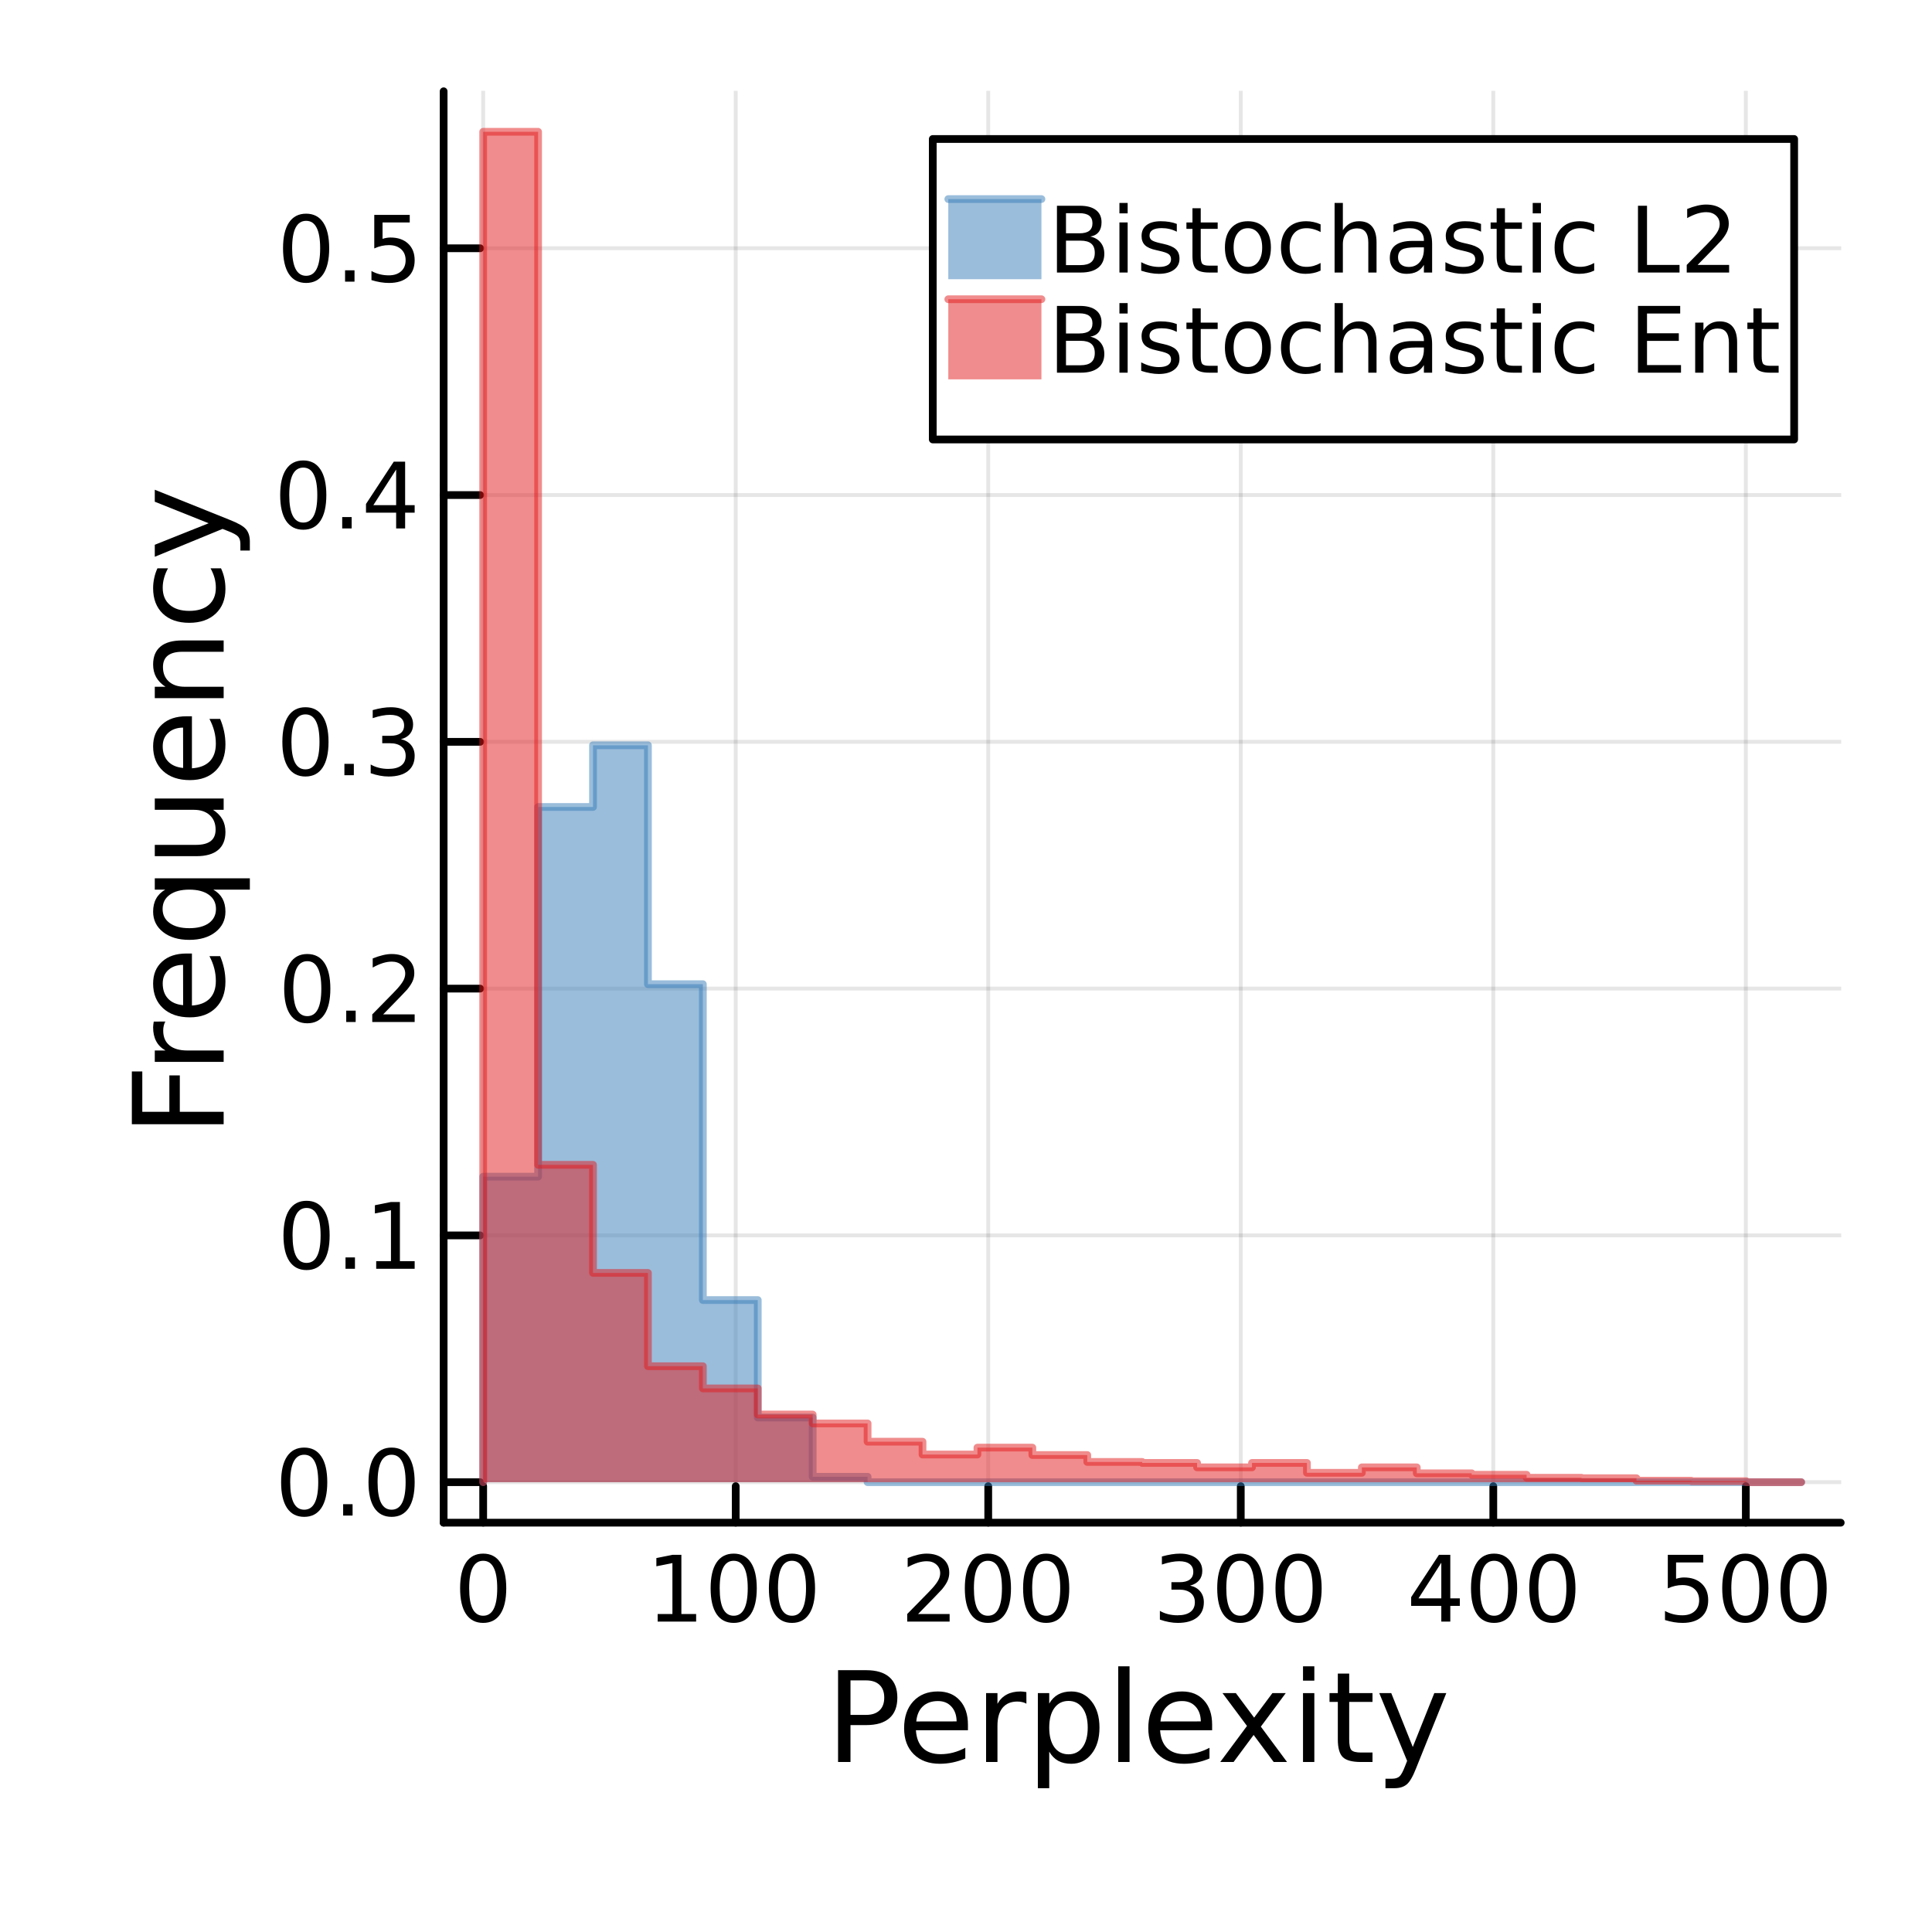 <?xml version="1.0" encoding="utf-8"?>
<svg xmlns="http://www.w3.org/2000/svg" xmlns:xlink="http://www.w3.org/1999/xlink" width="250" height="250" viewBox="0 0 1000 1000">
<rect x="0" y="0" width="1000" height="1000" fill="#333333" stroke="none"/>
<defs>
  <clipPath id="clip490">
    <rect x="0" y="0" width="1000" height="1000"/>
  </clipPath>
</defs>
<path clip-path="url(#clip490)" d="M0 1000 L1000 1000 L1000 0 L0 0  Z" fill="#ffffff" fill-rule="evenodd" fill-opacity="1"/>
<defs>
  <clipPath id="clip491">
    <rect x="200" y="100" width="701" height="701"/>
  </clipPath>
</defs>
<path clip-path="url(#clip490)" d="M229.626 788.14 L952.756 788.14 L952.756 47.244 L229.626 47.244  Z" fill="#ffffff" fill-rule="evenodd" fill-opacity="1"/>
<defs>
  <clipPath id="clip492">
    <rect x="229" y="47" width="724" height="742"/>
  </clipPath>
</defs>
<polyline clip-path="url(#clip492)" style="stroke:#000000; stroke-linecap:round; stroke-linejoin:round; stroke-width:2; stroke-opacity:0.1; fill:none" points="250.092,788.14 250.092,47.244 "/>
<polyline clip-path="url(#clip492)" style="stroke:#000000; stroke-linecap:round; stroke-linejoin:round; stroke-width:2; stroke-opacity:0.1; fill:none" points="380.801,788.14 380.801,47.244 "/>
<polyline clip-path="url(#clip492)" style="stroke:#000000; stroke-linecap:round; stroke-linejoin:round; stroke-width:2; stroke-opacity:0.1; fill:none" points="511.51,788.14 511.51,47.244 "/>
<polyline clip-path="url(#clip492)" style="stroke:#000000; stroke-linecap:round; stroke-linejoin:round; stroke-width:2; stroke-opacity:0.1; fill:none" points="642.218,788.14 642.218,47.244 "/>
<polyline clip-path="url(#clip492)" style="stroke:#000000; stroke-linecap:round; stroke-linejoin:round; stroke-width:2; stroke-opacity:0.1; fill:none" points="772.927,788.14 772.927,47.244 "/>
<polyline clip-path="url(#clip492)" style="stroke:#000000; stroke-linecap:round; stroke-linejoin:round; stroke-width:2; stroke-opacity:0.1; fill:none" points="903.636,788.14 903.636,47.244 "/>
<polyline clip-path="url(#clip490)" style="stroke:#000000; stroke-linecap:round; stroke-linejoin:round; stroke-width:4; stroke-opacity:1; fill:none" points="229.626,788.14 952.756,788.14 "/>
<polyline clip-path="url(#clip490)" style="stroke:#000000; stroke-linecap:round; stroke-linejoin:round; stroke-width:4; stroke-opacity:1; fill:none" points="250.092,788.14 250.092,769.242 "/>
<polyline clip-path="url(#clip490)" style="stroke:#000000; stroke-linecap:round; stroke-linejoin:round; stroke-width:4; stroke-opacity:1; fill:none" points="380.801,788.14 380.801,769.242 "/>
<polyline clip-path="url(#clip490)" style="stroke:#000000; stroke-linecap:round; stroke-linejoin:round; stroke-width:4; stroke-opacity:1; fill:none" points="511.51,788.14 511.51,769.242 "/>
<polyline clip-path="url(#clip490)" style="stroke:#000000; stroke-linecap:round; stroke-linejoin:round; stroke-width:4; stroke-opacity:1; fill:none" points="642.218,788.14 642.218,769.242 "/>
<polyline clip-path="url(#clip490)" style="stroke:#000000; stroke-linecap:round; stroke-linejoin:round; stroke-width:4; stroke-opacity:1; fill:none" points="772.927,788.14 772.927,769.242 "/>
<polyline clip-path="url(#clip490)" style="stroke:#000000; stroke-linecap:round; stroke-linejoin:round; stroke-width:4; stroke-opacity:1; fill:none" points="903.636,788.14 903.636,769.242 "/>
<path clip-path="url(#clip490)" d="M250.092 807.859 Q246.481 807.859 244.652 811.423 Q242.847 814.965 242.847 822.095 Q242.847 829.201 244.652 832.766 Q246.481 836.307 250.092 836.307 Q253.726 836.307 255.532 832.766 Q257.361 829.201 257.361 822.095 Q257.361 814.965 255.532 811.423 Q253.726 807.859 250.092 807.859 M250.092 804.155 Q255.902 804.155 258.958 808.761 Q262.037 813.345 262.037 822.095 Q262.037 830.821 258.958 835.428 Q255.902 840.011 250.092 840.011 Q244.282 840.011 241.203 835.428 Q238.148 830.821 238.148 822.095 Q238.148 813.345 241.203 808.761 Q244.282 804.155 250.092 804.155 Z" fill="#000000" fill-rule="nonzero" fill-opacity="1" /><path clip-path="url(#clip490)" d="M340.408 835.405 L348.047 835.405 L348.047 809.039 L339.736 810.706 L339.736 806.447 L348 804.78 L352.676 804.78 L352.676 835.405 L360.315 835.405 L360.315 839.34 L340.408 839.34 L340.408 835.405 Z" fill="#000000" fill-rule="nonzero" fill-opacity="1" /><path clip-path="url(#clip490)" d="M379.759 807.859 Q376.148 807.859 374.32 811.423 Q372.514 814.965 372.514 822.095 Q372.514 829.201 374.32 832.766 Q376.148 836.307 379.759 836.307 Q383.394 836.307 385.199 832.766 Q387.028 829.201 387.028 822.095 Q387.028 814.965 385.199 811.423 Q383.394 807.859 379.759 807.859 M379.759 804.155 Q385.569 804.155 388.625 808.761 Q391.704 813.345 391.704 822.095 Q391.704 830.821 388.625 835.428 Q385.569 840.011 379.759 840.011 Q373.949 840.011 370.87 835.428 Q367.815 830.821 367.815 822.095 Q367.815 813.345 370.87 808.761 Q373.949 804.155 379.759 804.155 Z" fill="#000000" fill-rule="nonzero" fill-opacity="1" /><path clip-path="url(#clip490)" d="M409.921 807.859 Q406.31 807.859 404.481 811.423 Q402.676 814.965 402.676 822.095 Q402.676 829.201 404.481 832.766 Q406.31 836.307 409.921 836.307 Q413.555 836.307 415.361 832.766 Q417.19 829.201 417.19 822.095 Q417.19 814.965 415.361 811.423 Q413.555 807.859 409.921 807.859 M409.921 804.155 Q415.731 804.155 418.787 808.761 Q421.866 813.345 421.866 822.095 Q421.866 830.821 418.787 835.428 Q415.731 840.011 409.921 840.011 Q404.111 840.011 401.032 835.428 Q397.977 830.821 397.977 822.095 Q397.977 813.345 401.032 808.761 Q404.111 804.155 409.921 804.155 Z" fill="#000000" fill-rule="nonzero" fill-opacity="1" /><path clip-path="url(#clip490)" d="M475.202 835.405 L491.521 835.405 L491.521 839.34 L469.577 839.34 L469.577 835.405 Q472.239 832.65 476.822 828.02 Q481.429 823.368 482.609 822.025 Q484.855 819.502 485.734 817.766 Q486.637 816.007 486.637 814.317 Q486.637 811.562 484.693 809.826 Q482.771 808.09 479.67 808.09 Q477.471 808.09 475.017 808.854 Q472.586 809.618 469.809 811.169 L469.809 806.447 Q472.633 805.312 475.086 804.734 Q477.54 804.155 479.577 804.155 Q484.947 804.155 488.142 806.84 Q491.336 809.525 491.336 814.016 Q491.336 816.146 490.526 818.067 Q489.739 819.965 487.633 822.558 Q487.054 823.229 483.952 826.446 Q480.85 829.641 475.202 835.405 Z" fill="#000000" fill-rule="nonzero" fill-opacity="1" /><path clip-path="url(#clip490)" d="M511.336 807.859 Q507.725 807.859 505.896 811.423 Q504.091 814.965 504.091 822.095 Q504.091 829.201 505.896 832.766 Q507.725 836.307 511.336 836.307 Q514.97 836.307 516.776 832.766 Q518.605 829.201 518.605 822.095 Q518.605 814.965 516.776 811.423 Q514.97 807.859 511.336 807.859 M511.336 804.155 Q517.146 804.155 520.202 808.761 Q523.28 813.345 523.28 822.095 Q523.28 830.821 520.202 835.428 Q517.146 840.011 511.336 840.011 Q505.526 840.011 502.447 835.428 Q499.392 830.821 499.392 822.095 Q499.392 813.345 502.447 808.761 Q505.526 804.155 511.336 804.155 Z" fill="#000000" fill-rule="nonzero" fill-opacity="1" /><path clip-path="url(#clip490)" d="M541.498 807.859 Q537.887 807.859 536.058 811.423 Q534.253 814.965 534.253 822.095 Q534.253 829.201 536.058 832.766 Q537.887 836.307 541.498 836.307 Q545.132 836.307 546.938 832.766 Q548.766 829.201 548.766 822.095 Q548.766 814.965 546.938 811.423 Q545.132 807.859 541.498 807.859 M541.498 804.155 Q547.308 804.155 550.364 808.761 Q553.442 813.345 553.442 822.095 Q553.442 830.821 550.364 835.428 Q547.308 840.011 541.498 840.011 Q535.688 840.011 532.609 835.428 Q529.554 830.821 529.554 822.095 Q529.554 813.345 532.609 808.761 Q535.688 804.155 541.498 804.155 Z" fill="#000000" fill-rule="nonzero" fill-opacity="1" /><path clip-path="url(#clip490)" d="M615.98 820.706 Q619.337 821.423 621.212 823.692 Q623.11 825.96 623.11 829.294 Q623.11 834.409 619.591 837.21 Q616.073 840.011 609.591 840.011 Q607.415 840.011 605.101 839.571 Q602.809 839.155 600.355 838.298 L600.355 833.784 Q602.3 834.919 604.615 835.497 Q606.929 836.076 609.452 836.076 Q613.851 836.076 616.142 834.34 Q618.457 832.604 618.457 829.294 Q618.457 826.238 616.304 824.525 Q614.175 822.789 610.355 822.789 L606.327 822.789 L606.327 818.946 L610.54 818.946 Q613.989 818.946 615.818 817.581 Q617.647 816.192 617.647 813.599 Q617.647 810.937 615.749 809.525 Q613.874 808.09 610.355 808.09 Q608.434 808.09 606.235 808.507 Q604.036 808.923 601.397 809.803 L601.397 805.636 Q604.059 804.896 606.374 804.525 Q608.712 804.155 610.772 804.155 Q616.096 804.155 619.198 806.585 Q622.3 808.993 622.3 813.113 Q622.3 815.983 620.656 817.974 Q619.013 819.942 615.98 820.706 Z" fill="#000000" fill-rule="nonzero" fill-opacity="1" /><path clip-path="url(#clip490)" d="M641.975 807.859 Q638.364 807.859 636.536 811.423 Q634.73 814.965 634.73 822.095 Q634.73 829.201 636.536 832.766 Q638.364 836.307 641.975 836.307 Q645.61 836.307 647.415 832.766 Q649.244 829.201 649.244 822.095 Q649.244 814.965 647.415 811.423 Q645.61 807.859 641.975 807.859 M641.975 804.155 Q647.786 804.155 650.841 808.761 Q653.92 813.345 653.92 822.095 Q653.92 830.821 650.841 835.428 Q647.786 840.011 641.975 840.011 Q636.165 840.011 633.087 835.428 Q630.031 830.821 630.031 822.095 Q630.031 813.345 633.087 808.761 Q636.165 804.155 641.975 804.155 Z" fill="#000000" fill-rule="nonzero" fill-opacity="1" /><path clip-path="url(#clip490)" d="M672.137 807.859 Q668.526 807.859 666.698 811.423 Q664.892 814.965 664.892 822.095 Q664.892 829.201 666.698 832.766 Q668.526 836.307 672.137 836.307 Q675.772 836.307 677.577 832.766 Q679.406 829.201 679.406 822.095 Q679.406 814.965 677.577 811.423 Q675.772 807.859 672.137 807.859 M672.137 804.155 Q677.947 804.155 681.003 808.761 Q684.082 813.345 684.082 822.095 Q684.082 830.821 681.003 835.428 Q677.947 840.011 672.137 840.011 Q666.327 840.011 663.248 835.428 Q660.193 830.821 660.193 822.095 Q660.193 813.345 663.248 808.761 Q666.327 804.155 672.137 804.155 Z" fill="#000000" fill-rule="nonzero" fill-opacity="1" /><path clip-path="url(#clip490)" d="M746.018 808.854 L734.212 827.303 L746.018 827.303 L746.018 808.854 M744.791 804.78 L750.67 804.78 L750.67 827.303 L755.601 827.303 L755.601 831.192 L750.67 831.192 L750.67 839.34 L746.018 839.34 L746.018 831.192 L730.416 831.192 L730.416 826.678 L744.791 804.78 Z" fill="#000000" fill-rule="nonzero" fill-opacity="1" /><path clip-path="url(#clip490)" d="M773.332 807.859 Q769.721 807.859 767.893 811.423 Q766.087 814.965 766.087 822.095 Q766.087 829.201 767.893 832.766 Q769.721 836.307 773.332 836.307 Q776.967 836.307 778.772 832.766 Q780.601 829.201 780.601 822.095 Q780.601 814.965 778.772 811.423 Q776.967 807.859 773.332 807.859 M773.332 804.155 Q779.142 804.155 782.198 808.761 Q785.277 813.345 785.277 822.095 Q785.277 830.821 782.198 835.428 Q779.142 840.011 773.332 840.011 Q767.522 840.011 764.443 835.428 Q761.388 830.821 761.388 822.095 Q761.388 813.345 764.443 808.761 Q767.522 804.155 773.332 804.155 Z" fill="#000000" fill-rule="nonzero" fill-opacity="1" /><path clip-path="url(#clip490)" d="M803.494 807.859 Q799.883 807.859 798.054 811.423 Q796.249 814.965 796.249 822.095 Q796.249 829.201 798.054 832.766 Q799.883 836.307 803.494 836.307 Q807.128 836.307 808.934 832.766 Q810.763 829.201 810.763 822.095 Q810.763 814.965 808.934 811.423 Q807.128 807.859 803.494 807.859 M803.494 804.155 Q809.304 804.155 812.36 808.761 Q815.439 813.345 815.439 822.095 Q815.439 830.821 812.36 835.428 Q809.304 840.011 803.494 840.011 Q797.684 840.011 794.605 835.428 Q791.55 830.821 791.55 822.095 Q791.55 813.345 794.605 808.761 Q797.684 804.155 803.494 804.155 Z" fill="#000000" fill-rule="nonzero" fill-opacity="1" /><path clip-path="url(#clip490)" d="M863.254 804.78 L881.611 804.78 L881.611 808.715 L867.537 808.715 L867.537 817.187 Q868.555 816.84 869.574 816.678 Q870.592 816.493 871.611 816.493 Q877.398 816.493 880.777 819.664 Q884.157 822.835 884.157 828.252 Q884.157 833.831 880.685 836.932 Q877.213 840.011 870.893 840.011 Q868.717 840.011 866.449 839.641 Q864.203 839.27 861.796 838.53 L861.796 833.831 Q863.879 834.965 866.101 835.52 Q868.324 836.076 870.801 836.076 Q874.805 836.076 877.143 833.97 Q879.481 831.863 879.481 828.252 Q879.481 824.641 877.143 822.534 Q874.805 820.428 870.801 820.428 Q868.926 820.428 867.051 820.845 Q865.199 821.261 863.254 822.141 L863.254 804.78 Z" fill="#000000" fill-rule="nonzero" fill-opacity="1" /><path clip-path="url(#clip490)" d="M903.37 807.859 Q899.759 807.859 897.93 811.423 Q896.124 814.965 896.124 822.095 Q896.124 829.201 897.93 832.766 Q899.759 836.307 903.37 836.307 Q907.004 836.307 908.81 832.766 Q910.638 829.201 910.638 822.095 Q910.638 814.965 908.81 811.423 Q907.004 807.859 903.37 807.859 M903.37 804.155 Q909.18 804.155 912.235 808.761 Q915.314 813.345 915.314 822.095 Q915.314 830.821 912.235 835.428 Q909.18 840.011 903.37 840.011 Q897.56 840.011 894.481 835.428 Q891.425 830.821 891.425 822.095 Q891.425 813.345 894.481 808.761 Q897.56 804.155 903.37 804.155 Z" fill="#000000" fill-rule="nonzero" fill-opacity="1" /><path clip-path="url(#clip490)" d="M933.532 807.859 Q929.921 807.859 928.092 811.423 Q926.286 814.965 926.286 822.095 Q926.286 829.201 928.092 832.766 Q929.921 836.307 933.532 836.307 Q937.166 836.307 938.971 832.766 Q940.8 829.201 940.8 822.095 Q940.8 814.965 938.971 811.423 Q937.166 807.859 933.532 807.859 M933.532 804.155 Q939.342 804.155 942.397 808.761 Q945.476 813.345 945.476 822.095 Q945.476 830.821 942.397 835.428 Q939.342 840.011 933.532 840.011 Q927.722 840.011 924.643 835.428 Q921.587 830.821 921.587 822.095 Q921.587 813.345 924.643 808.761 Q927.722 804.155 933.532 804.155 Z" fill="#000000" fill-rule="nonzero" fill-opacity="1" /><path clip-path="url(#clip490)" d="M440.212 869.767 L440.212 887.623 L448.297 887.623 Q452.785 887.623 455.236 885.3 Q457.686 882.976 457.686 878.679 Q457.686 874.414 455.236 872.091 Q452.785 869.767 448.297 869.767 L440.212 869.767 M433.783 864.484 L448.297 864.484 Q456.286 864.484 460.36 868.112 Q464.466 871.709 464.466 878.679 Q464.466 885.713 460.36 889.31 Q456.286 892.907 448.297 892.907 L440.212 892.907 L440.212 912.004 L433.783 912.004 L433.783 864.484 Z" fill="#000000" fill-rule="nonzero" fill-opacity="1" /><path clip-path="url(#clip490)" d="M501.005 892.716 L501.005 895.58 L474.078 895.58 Q474.46 901.628 477.706 904.811 Q480.985 907.962 486.809 907.962 Q490.183 907.962 493.334 907.134 Q496.517 906.307 499.636 904.651 L499.636 910.19 Q496.485 911.526 493.175 912.227 Q489.865 912.927 486.459 912.927 Q477.929 912.927 472.932 907.962 Q467.967 902.996 467.967 894.53 Q467.967 885.777 472.678 880.653 Q477.42 875.497 485.441 875.497 Q492.634 875.497 496.804 880.143 Q501.005 884.759 501.005 892.716 M495.148 890.997 Q495.085 886.191 492.443 883.326 Q489.833 880.462 485.504 880.462 Q480.603 880.462 477.643 883.231 Q474.715 886 474.269 891.029 L495.148 890.997 Z" fill="#000000" fill-rule="nonzero" fill-opacity="1" /><path clip-path="url(#clip490)" d="M531.274 881.83 Q530.287 881.257 529.11 881.003 Q527.964 880.716 526.563 880.716 Q521.598 880.716 518.924 883.963 Q516.283 887.178 516.283 893.225 L516.283 912.004 L510.394 912.004 L510.394 876.356 L516.283 876.356 L516.283 881.894 Q518.129 878.648 521.089 877.088 Q524.049 875.497 528.282 875.497 Q528.887 875.497 529.619 875.592 Q530.351 875.656 531.242 875.815 L531.274 881.83 Z" fill="#000000" fill-rule="nonzero" fill-opacity="1" /><path clip-path="url(#clip490)" d="M543.082 906.657 L543.082 925.563 L537.194 925.563 L537.194 876.356 L543.082 876.356 L543.082 881.767 Q544.928 878.584 547.729 877.056 Q550.562 875.497 554.477 875.497 Q560.97 875.497 565.012 880.653 Q569.086 885.809 569.086 894.212 Q569.086 902.614 565.012 907.771 Q560.97 912.927 554.477 912.927 Q550.562 912.927 547.729 911.399 Q544.928 909.84 543.082 906.657 M563.007 894.212 Q563.007 887.751 560.333 884.09 Q557.692 880.398 553.045 880.398 Q548.398 880.398 545.724 884.09 Q543.082 887.751 543.082 894.212 Q543.082 900.673 545.724 904.365 Q548.398 908.025 553.045 908.025 Q557.692 908.025 560.333 904.365 Q563.007 900.673 563.007 894.212 Z" fill="#000000" fill-rule="nonzero" fill-opacity="1" /><path clip-path="url(#clip490)" d="M578.794 862.479 L584.65 862.479 L584.65 912.004 L578.794 912.004 L578.794 862.479 Z" fill="#000000" fill-rule="nonzero" fill-opacity="1" /><path clip-path="url(#clip490)" d="M627.396 892.716 L627.396 895.58 L600.469 895.58 Q600.851 901.628 604.098 904.811 Q607.376 907.962 613.201 907.962 Q616.574 907.962 619.725 907.134 Q622.908 906.307 626.027 904.651 L626.027 910.19 Q622.876 911.526 619.566 912.227 Q616.256 912.927 612.85 912.927 Q604.32 912.927 599.323 907.962 Q594.358 902.996 594.358 894.53 Q594.358 885.777 599.069 880.653 Q603.811 875.497 611.832 875.497 Q619.025 875.497 623.195 880.143 Q627.396 884.759 627.396 892.716 M621.54 890.997 Q621.476 886.191 618.834 883.326 Q616.224 880.462 611.896 880.462 Q606.994 880.462 604.034 883.231 Q601.106 886 600.66 891.029 L621.54 890.997 Z" fill="#000000" fill-rule="nonzero" fill-opacity="1" /><path clip-path="url(#clip490)" d="M665.495 876.356 L652.604 893.702 L666.163 912.004 L659.256 912.004 L648.88 897.999 L638.504 912.004 L631.597 912.004 L645.443 893.352 L632.775 876.356 L639.682 876.356 L649.135 889.055 L658.588 876.356 L665.495 876.356 Z" fill="#000000" fill-rule="nonzero" fill-opacity="1" /><path clip-path="url(#clip490)" d="M674.439 876.356 L680.295 876.356 L680.295 912.004 L674.439 912.004 L674.439 876.356 M674.439 862.479 L680.295 862.479 L680.295 869.895 L674.439 869.895 L674.439 862.479 Z" fill="#000000" fill-rule="nonzero" fill-opacity="1" /><path clip-path="url(#clip490)" d="M698.342 866.234 L698.342 876.356 L710.405 876.356 L710.405 880.907 L698.342 880.907 L698.342 900.259 Q698.342 904.62 699.519 905.861 Q700.729 907.102 704.389 907.102 L710.405 907.102 L710.405 912.004 L704.389 912.004 Q697.61 912.004 695.032 909.489 Q692.454 906.943 692.454 900.259 L692.454 880.907 L688.157 880.907 L688.157 876.356 L692.454 876.356 L692.454 866.234 L698.342 866.234 Z" fill="#000000" fill-rule="nonzero" fill-opacity="1" /><path clip-path="url(#clip490)" d="M732.939 915.314 Q730.457 921.68 728.102 923.621 Q725.746 925.563 721.799 925.563 L717.121 925.563 L717.121 920.661 L720.558 920.661 Q722.977 920.661 724.314 919.515 Q725.651 918.37 727.274 914.105 L728.324 911.431 L713.906 876.356 L720.113 876.356 L731.253 904.238 L742.393 876.356 L748.599 876.356 L732.939 915.314 Z" fill="#000000" fill-rule="nonzero" fill-opacity="1" /><polyline clip-path="url(#clip492)" style="stroke:#000000; stroke-linecap:round; stroke-linejoin:round; stroke-width:2; stroke-opacity:0.1; fill:none" points="229.626,767.171 952.756,767.171 "/>
<polyline clip-path="url(#clip492)" style="stroke:#000000; stroke-linecap:round; stroke-linejoin:round; stroke-width:2; stroke-opacity:0.1; fill:none" points="229.626,639.437 952.756,639.437 "/>
<polyline clip-path="url(#clip492)" style="stroke:#000000; stroke-linecap:round; stroke-linejoin:round; stroke-width:2; stroke-opacity:0.1; fill:none" points="229.626,511.704 952.756,511.704 "/>
<polyline clip-path="url(#clip492)" style="stroke:#000000; stroke-linecap:round; stroke-linejoin:round; stroke-width:2; stroke-opacity:0.1; fill:none" points="229.626,383.97 952.756,383.97 "/>
<polyline clip-path="url(#clip492)" style="stroke:#000000; stroke-linecap:round; stroke-linejoin:round; stroke-width:2; stroke-opacity:0.1; fill:none" points="229.626,256.237 952.756,256.237 "/>
<polyline clip-path="url(#clip492)" style="stroke:#000000; stroke-linecap:round; stroke-linejoin:round; stroke-width:2; stroke-opacity:0.1; fill:none" points="229.626,128.503 952.756,128.503 "/>
<polyline clip-path="url(#clip490)" style="stroke:#000000; stroke-linecap:round; stroke-linejoin:round; stroke-width:4; stroke-opacity:1; fill:none" points="229.626,788.14 229.626,47.244 "/>
<polyline clip-path="url(#clip490)" style="stroke:#000000; stroke-linecap:round; stroke-linejoin:round; stroke-width:4; stroke-opacity:1; fill:none" points="229.626,767.171 248.524,767.171 "/>
<polyline clip-path="url(#clip490)" style="stroke:#000000; stroke-linecap:round; stroke-linejoin:round; stroke-width:4; stroke-opacity:1; fill:none" points="229.626,639.437 248.524,639.437 "/>
<polyline clip-path="url(#clip490)" style="stroke:#000000; stroke-linecap:round; stroke-linejoin:round; stroke-width:4; stroke-opacity:1; fill:none" points="229.626,511.704 248.524,511.704 "/>
<polyline clip-path="url(#clip490)" style="stroke:#000000; stroke-linecap:round; stroke-linejoin:round; stroke-width:4; stroke-opacity:1; fill:none" points="229.626,383.97 248.524,383.97 "/>
<polyline clip-path="url(#clip490)" style="stroke:#000000; stroke-linecap:round; stroke-linejoin:round; stroke-width:4; stroke-opacity:1; fill:none" points="229.626,256.237 248.524,256.237 "/>
<polyline clip-path="url(#clip490)" style="stroke:#000000; stroke-linecap:round; stroke-linejoin:round; stroke-width:4; stroke-opacity:1; fill:none" points="229.626,128.503 248.524,128.503 "/>
<path clip-path="url(#clip490)" d="M157.451 752.97 Q153.84 752.97 152.011 756.535 Q150.205 760.076 150.205 767.206 Q150.205 774.312 152.011 777.877 Q153.84 781.419 157.451 781.419 Q161.085 781.419 162.89 777.877 Q164.719 774.312 164.719 767.206 Q164.719 760.076 162.89 756.535 Q161.085 752.97 157.451 752.97 M157.451 749.266 Q163.261 749.266 166.316 753.873 Q169.395 758.456 169.395 767.206 Q169.395 775.933 166.316 780.539 Q163.261 785.122 157.451 785.122 Q151.64 785.122 148.562 780.539 Q145.506 775.933 145.506 767.206 Q145.506 758.456 148.562 753.873 Q151.64 749.266 157.451 749.266 Z" fill="#000000" fill-rule="nonzero" fill-opacity="1" /><path clip-path="url(#clip490)" d="M177.613 778.571 L182.497 778.571 L182.497 784.451 L177.613 784.451 L177.613 778.571 Z" fill="#000000" fill-rule="nonzero" fill-opacity="1" /><path clip-path="url(#clip490)" d="M202.682 752.97 Q199.071 752.97 197.242 756.535 Q195.437 760.076 195.437 767.206 Q195.437 774.312 197.242 777.877 Q199.071 781.419 202.682 781.419 Q206.316 781.419 208.122 777.877 Q209.95 774.312 209.95 767.206 Q209.95 760.076 208.122 756.535 Q206.316 752.97 202.682 752.97 M202.682 749.266 Q208.492 749.266 211.548 753.873 Q214.626 758.456 214.626 767.206 Q214.626 775.933 211.548 780.539 Q208.492 785.122 202.682 785.122 Q196.872 785.122 193.793 780.539 Q190.738 775.933 190.738 767.206 Q190.738 758.456 193.793 753.873 Q196.872 749.266 202.682 749.266 Z" fill="#000000" fill-rule="nonzero" fill-opacity="1" /><path clip-path="url(#clip490)" d="M158.677 625.236 Q155.066 625.236 153.238 628.801 Q151.432 632.343 151.432 639.472 Q151.432 646.579 153.238 650.143 Q155.066 653.685 158.677 653.685 Q162.312 653.685 164.117 650.143 Q165.946 646.579 165.946 639.472 Q165.946 632.343 164.117 628.801 Q162.312 625.236 158.677 625.236 M158.677 621.532 Q164.488 621.532 167.543 626.139 Q170.622 630.722 170.622 639.472 Q170.622 648.199 167.543 652.805 Q164.488 657.389 158.677 657.389 Q152.867 657.389 149.789 652.805 Q146.733 648.199 146.733 639.472 Q146.733 630.722 149.789 626.139 Q152.867 621.532 158.677 621.532 Z" fill="#000000" fill-rule="nonzero" fill-opacity="1" /><path clip-path="url(#clip490)" d="M178.839 650.838 L183.724 650.838 L183.724 656.717 L178.839 656.717 L178.839 650.838 Z" fill="#000000" fill-rule="nonzero" fill-opacity="1" /><path clip-path="url(#clip490)" d="M194.719 652.782 L202.358 652.782 L202.358 626.417 L194.048 628.083 L194.048 623.824 L202.312 622.157 L206.987 622.157 L206.987 652.782 L214.626 652.782 L214.626 656.717 L194.719 656.717 L194.719 652.782 Z" fill="#000000" fill-rule="nonzero" fill-opacity="1" /><path clip-path="url(#clip490)" d="M159.048 497.503 Q155.437 497.503 153.608 501.067 Q151.803 504.609 151.803 511.739 Q151.803 518.845 153.608 522.41 Q155.437 525.952 159.048 525.952 Q162.682 525.952 164.488 522.41 Q166.316 518.845 166.316 511.739 Q166.316 504.609 164.488 501.067 Q162.682 497.503 159.048 497.503 M159.048 493.799 Q164.858 493.799 167.914 498.405 Q170.992 502.989 170.992 511.739 Q170.992 520.465 167.914 525.072 Q164.858 529.655 159.048 529.655 Q153.238 529.655 150.159 525.072 Q147.103 520.465 147.103 511.739 Q147.103 502.989 150.159 498.405 Q153.238 493.799 159.048 493.799 Z" fill="#000000" fill-rule="nonzero" fill-opacity="1" /><path clip-path="url(#clip490)" d="M179.21 523.104 L184.094 523.104 L184.094 528.984 L179.21 528.984 L179.21 523.104 Z" fill="#000000" fill-rule="nonzero" fill-opacity="1" /><path clip-path="url(#clip490)" d="M198.307 525.049 L214.626 525.049 L214.626 528.984 L192.682 528.984 L192.682 525.049 Q195.344 522.294 199.927 517.665 Q204.534 513.012 205.714 511.669 Q207.96 509.146 208.839 507.41 Q209.742 505.651 209.742 503.961 Q209.742 501.206 207.798 499.47 Q205.876 497.734 202.774 497.734 Q200.575 497.734 198.122 498.498 Q195.691 499.262 192.913 500.813 L192.913 496.091 Q195.737 494.956 198.191 494.378 Q200.645 493.799 202.682 493.799 Q208.052 493.799 211.247 496.484 Q214.441 499.169 214.441 503.66 Q214.441 505.79 213.631 507.711 Q212.844 509.609 210.737 512.202 Q210.159 512.873 207.057 516.09 Q203.955 519.285 198.307 525.049 Z" fill="#000000" fill-rule="nonzero" fill-opacity="1" /><path clip-path="url(#clip490)" d="M158.099 369.769 Q154.488 369.769 152.659 373.334 Q150.853 376.875 150.853 384.005 Q150.853 391.111 152.659 394.676 Q154.488 398.218 158.099 398.218 Q161.733 398.218 163.539 394.676 Q165.367 391.111 165.367 384.005 Q165.367 376.875 163.539 373.334 Q161.733 369.769 158.099 369.769 M158.099 366.065 Q163.909 366.065 166.964 370.672 Q170.043 375.255 170.043 384.005 Q170.043 392.732 166.964 397.338 Q163.909 401.922 158.099 401.922 Q152.289 401.922 149.21 397.338 Q146.154 392.732 146.154 384.005 Q146.154 375.255 149.21 370.672 Q152.289 366.065 158.099 366.065 Z" fill="#000000" fill-rule="nonzero" fill-opacity="1" /><path clip-path="url(#clip490)" d="M178.261 395.371 L183.145 395.371 L183.145 401.25 L178.261 401.25 L178.261 395.371 Z" fill="#000000" fill-rule="nonzero" fill-opacity="1" /><path clip-path="url(#clip490)" d="M207.497 382.616 Q210.853 383.334 212.728 385.602 Q214.626 387.871 214.626 391.204 Q214.626 396.32 211.108 399.121 Q207.589 401.922 201.108 401.922 Q198.932 401.922 196.617 401.482 Q194.325 401.065 191.872 400.209 L191.872 395.695 Q193.816 396.829 196.131 397.408 Q198.446 397.986 200.969 397.986 Q205.367 397.986 207.659 396.25 Q209.974 394.514 209.974 391.204 Q209.974 388.149 207.821 386.436 Q205.691 384.699 201.872 384.699 L197.844 384.699 L197.844 380.857 L202.057 380.857 Q205.506 380.857 207.335 379.491 Q209.163 378.102 209.163 375.51 Q209.163 372.848 207.265 371.436 Q205.39 370 201.872 370 Q199.95 370 197.751 370.417 Q195.552 370.834 192.913 371.713 L192.913 367.547 Q195.575 366.806 197.89 366.436 Q200.228 366.065 202.288 366.065 Q207.612 366.065 210.714 368.496 Q213.816 370.903 213.816 375.024 Q213.816 377.894 212.173 379.885 Q210.529 381.852 207.497 382.616 Z" fill="#000000" fill-rule="nonzero" fill-opacity="1" /><path clip-path="url(#clip490)" d="M156.965 242.035 Q153.353 242.035 151.525 245.6 Q149.719 249.142 149.719 256.271 Q149.719 263.378 151.525 266.943 Q153.353 270.484 156.965 270.484 Q160.599 270.484 162.404 266.943 Q164.233 263.378 164.233 256.271 Q164.233 249.142 162.404 245.6 Q160.599 242.035 156.965 242.035 M156.965 238.332 Q162.775 238.332 165.83 242.938 Q168.909 247.521 168.909 256.271 Q168.909 264.998 165.83 269.605 Q162.775 274.188 156.965 274.188 Q151.154 274.188 148.076 269.605 Q145.02 264.998 145.02 256.271 Q145.02 247.521 148.076 242.938 Q151.154 238.332 156.965 238.332 Z" fill="#000000" fill-rule="nonzero" fill-opacity="1" /><path clip-path="url(#clip490)" d="M177.126 267.637 L182.011 267.637 L182.011 273.517 L177.126 273.517 L177.126 267.637 Z" fill="#000000" fill-rule="nonzero" fill-opacity="1" /><path clip-path="url(#clip490)" d="M205.043 243.031 L193.237 261.48 L205.043 261.48 L205.043 243.031 M203.816 238.957 L209.696 238.957 L209.696 261.48 L214.626 261.48 L214.626 265.369 L209.696 265.369 L209.696 273.517 L205.043 273.517 L205.043 265.369 L189.441 265.369 L189.441 260.855 L203.816 238.957 Z" fill="#000000" fill-rule="nonzero" fill-opacity="1" /><path clip-path="url(#clip490)" d="M158.446 114.302 Q154.835 114.302 153.006 117.867 Q151.201 121.408 151.201 128.538 Q151.201 135.644 153.006 139.209 Q154.835 142.751 158.446 142.751 Q162.08 142.751 163.886 139.209 Q165.714 135.644 165.714 128.538 Q165.714 121.408 163.886 117.867 Q162.08 114.302 158.446 114.302 M158.446 110.598 Q164.256 110.598 167.312 115.205 Q170.39 119.788 170.39 128.538 Q170.39 137.265 167.312 141.871 Q164.256 146.454 158.446 146.454 Q152.636 146.454 149.557 141.871 Q146.502 137.265 146.502 128.538 Q146.502 119.788 149.557 115.205 Q152.636 110.598 158.446 110.598 Z" fill="#000000" fill-rule="nonzero" fill-opacity="1" /><path clip-path="url(#clip490)" d="M178.608 139.904 L183.492 139.904 L183.492 145.783 L178.608 145.783 L178.608 139.904 Z" fill="#000000" fill-rule="nonzero" fill-opacity="1" /><path clip-path="url(#clip490)" d="M193.724 111.223 L212.08 111.223 L212.08 115.158 L198.006 115.158 L198.006 123.63 Q199.024 123.283 200.043 123.121 Q201.062 122.936 202.08 122.936 Q207.867 122.936 211.247 126.107 Q214.626 129.279 214.626 134.695 Q214.626 140.274 211.154 143.376 Q207.682 146.454 201.362 146.454 Q199.187 146.454 196.918 146.084 Q194.673 145.714 192.265 144.973 L192.265 140.274 Q194.349 141.408 196.571 141.964 Q198.793 142.519 201.27 142.519 Q205.274 142.519 207.612 140.413 Q209.95 138.306 209.95 134.695 Q209.95 131.084 207.612 128.978 Q205.274 126.871 201.27 126.871 Q199.395 126.871 197.52 127.288 Q195.668 127.704 193.724 128.584 L193.724 111.223 Z" fill="#000000" fill-rule="nonzero" fill-opacity="1" /><path clip-path="url(#clip490)" d="M68.244 581.895 L68.244 554.586 L73.655 554.586 L73.655 575.466 L87.66 575.466 L87.66 556.624 L93.07 556.624 L93.07 575.466 L115.764 575.466 L115.764 581.895 L68.244 581.895 Z" fill="#000000" fill-rule="nonzero" fill-opacity="1" /><path clip-path="url(#clip490)" d="M85.591 528.742 Q85.018 529.728 84.763 530.906 Q84.477 532.052 84.477 533.452 Q84.477 538.418 87.723 541.091 Q90.938 543.733 96.985 543.733 L115.764 543.733 L115.764 549.621 L80.116 549.621 L80.116 543.733 L85.654 543.733 Q82.408 541.887 80.848 538.927 Q79.257 535.967 79.257 531.734 Q79.257 531.129 79.352 530.397 Q79.416 529.665 79.575 528.774 L85.591 528.742 Z" fill="#000000" fill-rule="nonzero" fill-opacity="1" /><path clip-path="url(#clip490)" d="M96.476 493.539 L99.341 493.539 L99.341 520.466 Q105.388 520.084 108.571 516.838 Q111.722 513.56 111.722 507.735 Q111.722 504.361 110.894 501.21 Q110.067 498.027 108.412 494.908 L113.95 494.908 Q115.287 498.059 115.987 501.369 Q116.687 504.679 116.687 508.085 Q116.687 516.615 111.722 521.612 Q106.757 526.577 98.29 526.577 Q89.537 526.577 84.413 521.867 Q79.257 517.124 79.257 509.104 Q79.257 501.91 83.904 497.741 Q88.519 493.539 96.476 493.539 M94.757 499.396 Q89.951 499.459 87.087 502.101 Q84.222 504.711 84.222 509.04 Q84.222 513.941 86.991 516.902 Q89.76 519.83 94.789 520.275 L94.757 499.396 Z" fill="#000000" fill-rule="nonzero" fill-opacity="1" /><path clip-path="url(#clip490)" d="M97.972 480.426 Q104.433 480.426 108.125 477.784 Q111.786 475.111 111.786 470.464 Q111.786 465.817 108.125 463.143 Q104.433 460.47 97.972 460.47 Q91.511 460.47 87.85 463.143 Q84.158 465.817 84.158 470.464 Q84.158 475.111 87.85 477.784 Q91.511 480.426 97.972 480.426 M110.417 460.47 Q113.6 462.316 115.159 465.148 Q116.687 467.949 116.687 471.896 Q116.687 478.357 111.531 482.431 Q106.375 486.473 97.972 486.473 Q89.569 486.473 84.413 482.431 Q79.257 478.357 79.257 471.896 Q79.257 467.949 80.816 465.148 Q82.344 462.316 85.527 460.47 L80.116 460.47 L80.116 454.613 L129.323 454.613 L129.323 460.47 L110.417 460.47 Z" fill="#000000" fill-rule="nonzero" fill-opacity="1" /><path clip-path="url(#clip490)" d="M101.696 443.155 L80.116 443.155 L80.116 437.298 L101.473 437.298 Q106.534 437.298 109.08 435.325 Q111.595 433.352 111.595 429.405 Q111.595 424.662 108.571 421.925 Q105.547 419.156 100.327 419.156 L80.116 419.156 L80.116 413.3 L115.764 413.3 L115.764 419.156 L110.29 419.156 Q113.536 421.289 115.128 424.121 Q116.687 426.922 116.687 430.646 Q116.687 436.789 112.868 439.972 Q109.048 443.155 101.696 443.155 M79.257 428.418 L79.257 428.418 Z" fill="#000000" fill-rule="nonzero" fill-opacity="1" /><path clip-path="url(#clip490)" d="M96.476 370.745 L99.341 370.745 L99.341 397.672 Q105.388 397.29 108.571 394.043 Q111.722 390.765 111.722 384.94 Q111.722 381.567 110.894 378.416 Q110.067 375.233 108.412 372.114 L113.95 372.114 Q115.287 375.265 115.987 378.575 Q116.687 381.885 116.687 385.291 Q116.687 393.821 111.722 398.818 Q106.757 403.783 98.29 403.783 Q89.537 403.783 84.413 399.072 Q79.257 394.33 79.257 386.309 Q79.257 379.116 83.904 374.946 Q88.519 370.745 96.476 370.745 M94.757 376.601 Q89.951 376.665 87.087 379.307 Q84.222 381.917 84.222 386.245 Q84.222 391.147 86.991 394.107 Q89.76 397.035 94.789 397.481 L94.757 376.601 Z" fill="#000000" fill-rule="nonzero" fill-opacity="1" /><path clip-path="url(#clip490)" d="M94.248 331.5 L115.764 331.5 L115.764 337.357 L94.439 337.357 Q89.378 337.357 86.864 339.33 Q84.349 341.303 84.349 345.25 Q84.349 349.993 87.373 352.73 Q90.397 355.467 95.617 355.467 L115.764 355.467 L115.764 361.355 L80.116 361.355 L80.116 355.467 L85.654 355.467 Q82.44 353.367 80.848 350.534 Q79.257 347.669 79.257 343.945 Q79.257 337.802 83.076 334.651 Q86.864 331.5 94.248 331.5 Z" fill="#000000" fill-rule="nonzero" fill-opacity="1" /><path clip-path="url(#clip490)" d="M81.485 294.165 L86.959 294.165 Q85.591 296.648 84.922 299.163 Q84.222 301.645 84.222 304.191 Q84.222 309.889 87.85 313.04 Q91.447 316.191 97.972 316.191 Q104.497 316.191 108.125 313.04 Q111.722 309.889 111.722 304.191 Q111.722 301.645 111.054 299.163 Q110.353 296.648 108.985 294.165 L114.396 294.165 Q115.541 296.616 116.114 299.258 Q116.687 301.868 116.687 304.828 Q116.687 312.881 111.626 317.623 Q106.566 322.366 97.972 322.366 Q89.251 322.366 84.254 317.591 Q79.257 312.785 79.257 304.446 Q79.257 301.741 79.83 299.163 Q80.371 296.584 81.485 294.165 Z" fill="#000000" fill-rule="nonzero" fill-opacity="1" /><path clip-path="url(#clip490)" d="M119.074 269.148 Q125.44 271.631 127.382 273.986 Q129.323 276.341 129.323 280.288 L129.323 284.967 L124.422 284.967 L124.422 281.53 Q124.422 279.111 123.276 277.774 Q122.13 276.437 117.865 274.814 L115.191 273.763 L80.116 288.182 L80.116 281.975 L107.998 270.835 L80.116 259.695 L80.116 253.489 L119.074 269.148 Z" fill="#000000" fill-rule="nonzero" fill-opacity="1" /><path clip-path="url(#clip492)" d="M250.092 767.171 L250.092 609.037 L278.517 609.037 L278.517 417.692 L306.942 417.692 L306.942 385.759 L335.367 385.759 L335.367 509.405 L363.792 509.405 L363.792 672.904 L392.217 672.904 L392.217 733.705 L420.642 733.705 L420.642 764.361 L449.067 764.361 L449.067 767.171 L477.491 767.171 L477.491 767.171 L505.916 767.171 L505.916 767.171 L534.341 767.171 L534.341 767.171 L562.766 767.171 L562.766 767.171 L591.191 767.171 L591.191 767.171 L619.616 767.171 L619.616 767.171 L648.041 767.171 L648.041 767.171 L676.466 767.171 L676.466 767.171 L704.891 767.171 L704.891 767.171 L733.316 767.171 L733.316 767.171 L761.741 767.171 L761.741 767.171 L790.165 767.171 L790.165 767.171 L818.59 767.171 L818.59 767.171 L847.015 767.171 L847.015 767.171 L875.44 767.171 L875.44 767.171 L903.865 767.171 L903.865 767.171 L932.29 767.171 L932.29 767.171 L903.865 767.171 L903.865 767.171 L875.44 767.171 L875.44 767.171 L847.015 767.171 L847.015 767.171 L818.59 767.171 L818.59 767.171 L790.165 767.171 L790.165 767.171 L761.741 767.171 L761.741 767.171 L733.316 767.171 L733.316 767.171 L704.891 767.171 L704.891 767.171 L676.466 767.171 L676.466 767.171 L648.041 767.171 L648.041 767.171 L619.616 767.171 L619.616 767.171 L591.191 767.171 L591.191 767.171 L562.766 767.171 L562.766 767.171 L534.341 767.171 L534.341 767.171 L505.916 767.171 L505.916 767.171 L477.491 767.171 L477.491 767.171 L449.067 767.171 L449.067 767.171 L420.642 767.171 L420.642 767.171 L392.217 767.171 L392.217 767.171 L363.792 767.171 L363.792 767.171 L335.367 767.171 L335.367 767.171 L306.942 767.171 L306.942 767.171 L278.517 767.171 L278.517 767.171 L250.092 767.171 L250.092 767.171  Z" fill="#377db8" fill-rule="evenodd" fill-opacity="0.5"/>
<polyline clip-path="url(#clip492)" style="stroke:#377db8; stroke-linecap:round; stroke-linejoin:round; stroke-width:4; stroke-opacity:0.5; fill:none" points="250.092,767.171 250.092,609.037 278.517,609.037 278.517,417.692 306.942,417.692 306.942,385.759 335.367,385.759 335.367,509.405 363.792,509.405 363.792,672.904 392.217,672.904 392.217,733.705 420.642,733.705 420.642,764.361 449.067,764.361 449.067,767.171 477.491,767.171 505.916,767.171 534.341,767.171 562.766,767.171 591.191,767.171 619.616,767.171 648.041,767.171 676.466,767.171 704.891,767.171 733.316,767.171 761.741,767.171 790.165,767.171 818.59,767.171 847.015,767.171 875.44,767.171 903.865,767.171 932.29,767.171 "/>
<path clip-path="url(#clip492)" d="M250.092 767.171 L250.092 68.213 L278.517 68.213 L278.517 602.906 L306.942 602.906 L306.942 658.853 L335.367 658.853 L335.367 707.136 L363.792 707.136 L363.792 718.632 L392.217 718.632 L392.217 732.172 L420.642 732.172 L420.642 736.77 L449.067 736.77 L449.067 746.223 L477.491 746.223 L477.491 752.865 L505.916 752.865 L505.916 749.288 L534.341 749.288 L534.341 753.12 L562.766 753.12 L562.766 756.697 L591.191 756.697 L591.191 757.208 L619.616 757.208 L619.616 759.507 L648.041 759.507 L648.041 757.208 L676.466 757.208 L676.466 762.317 L704.891 762.317 L704.891 759.507 L733.316 759.507 L733.316 762.573 L761.741 762.573 L761.741 763.339 L790.165 763.339 L790.165 764.872 L818.59 764.872 L818.59 765.127 L847.015 765.127 L847.015 766.405 L875.44 766.405 L875.44 766.66 L903.865 766.66 L903.865 767.171 L932.29 767.171 L932.29 767.171 L903.865 767.171 L903.865 767.171 L875.44 767.171 L875.44 767.171 L847.015 767.171 L847.015 767.171 L818.59 767.171 L818.59 767.171 L790.165 767.171 L790.165 767.171 L761.741 767.171 L761.741 767.171 L733.316 767.171 L733.316 767.171 L704.891 767.171 L704.891 767.171 L676.466 767.171 L676.466 767.171 L648.041 767.171 L648.041 767.171 L619.616 767.171 L619.616 767.171 L591.191 767.171 L591.191 767.171 L562.766 767.171 L562.766 767.171 L534.341 767.171 L534.341 767.171 L505.916 767.171 L505.916 767.171 L477.491 767.171 L477.491 767.171 L449.067 767.171 L449.067 767.171 L420.642 767.171 L420.642 767.171 L392.217 767.171 L392.217 767.171 L363.792 767.171 L363.792 767.171 L335.367 767.171 L335.367 767.171 L306.942 767.171 L306.942 767.171 L278.517 767.171 L278.517 767.171 L250.092 767.171 L250.092 767.171  Z" fill="#e31a1c" fill-rule="evenodd" fill-opacity="0.5"/>
<polyline clip-path="url(#clip492)" style="stroke:#e31a1c; stroke-linecap:round; stroke-linejoin:round; stroke-width:4; stroke-opacity:0.5; fill:none" points="250.092,767.171 250.092,68.213 278.517,68.213 278.517,602.906 306.942,602.906 306.942,658.853 335.367,658.853 335.367,707.136 363.792,707.136 363.792,718.632 392.217,718.632 392.217,732.172 420.642,732.172 420.642,736.77 449.067,736.77 449.067,746.223 477.491,746.223 477.491,752.865 505.916,752.865 505.916,749.288 534.341,749.288 534.341,753.12 562.766,753.12 562.766,756.697 591.191,756.697 591.191,757.208 619.616,757.208 619.616,759.507 648.041,759.507 648.041,757.208 676.466,757.208 676.466,762.317 704.891,762.317 704.891,759.507 733.316,759.507 733.316,762.573 761.741,762.573 761.741,763.339 790.165,763.339 790.165,764.872 818.59,764.872 818.59,765.127 847.015,765.127 847.015,766.405 875.44,766.405 875.44,766.66 903.865,766.66 903.865,767.171 932.29,767.171 "/>
<path clip-path="url(#clip490)" d="M482.799 227.461 L928.652 227.461 L928.652 71.941 L482.799 71.941  Z" fill="#ffffff" fill-rule="evenodd" fill-opacity="1"/>
<polyline clip-path="url(#clip490)" style="stroke:#000000; stroke-linecap:round; stroke-linejoin:round; stroke-width:4; stroke-opacity:1; fill:none" points="482.799,227.461 928.652,227.461 928.652,71.941 482.799,71.941 482.799,227.461 "/>
<path clip-path="url(#clip490)" d="M490.834 144.517 L539.042 144.517 L539.042 103.045 L490.834 103.045 L490.834 144.517  Z" fill="#377db8" fill-rule="evenodd" fill-opacity="0.5"/>
<polyline clip-path="url(#clip490)" style="stroke:#377db8; stroke-linecap:round; stroke-linejoin:round; stroke-width:4; stroke-opacity:0.5; fill:none" points="490.834,103.045 539.042,103.045 "/>
<path clip-path="url(#clip490)" d="M551.753 124.556 L551.753 137.218 L559.253 137.218 Q563.026 137.218 564.832 135.667 Q566.66 134.093 566.66 130.875 Q566.66 127.635 564.832 126.107 Q563.026 124.556 559.253 124.556 L551.753 124.556 M551.753 110.343 L551.753 120.76 L558.674 120.76 Q562.1 120.76 563.767 119.487 Q565.457 118.19 565.457 115.551 Q565.457 112.936 563.767 111.639 Q562.1 110.343 558.674 110.343 L551.753 110.343 M547.077 106.501 L559.022 106.501 Q564.369 106.501 567.262 108.723 Q570.156 110.945 570.156 115.042 Q570.156 118.214 568.674 120.089 Q567.193 121.963 564.322 122.426 Q567.771 123.167 569.67 125.528 Q571.591 127.866 571.591 131.385 Q571.591 136.014 568.443 138.537 Q565.295 141.061 559.484 141.061 L547.077 141.061 L547.077 106.501 Z" fill="#000000" fill-rule="nonzero" fill-opacity="1" /><path clip-path="url(#clip490)" d="M579.415 115.135 L583.674 115.135 L583.674 141.061 L579.415 141.061 L579.415 115.135 M579.415 105.042 L583.674 105.042 L583.674 110.436 L579.415 110.436 L579.415 105.042 Z" fill="#000000" fill-rule="nonzero" fill-opacity="1" /><path clip-path="url(#clip490)" d="M609.114 115.899 L609.114 119.926 Q607.308 119.001 605.364 118.538 Q603.419 118.075 601.336 118.075 Q598.165 118.075 596.568 119.047 Q594.994 120.019 594.994 121.963 Q594.994 123.445 596.128 124.301 Q597.262 125.135 600.688 125.899 L602.146 126.223 Q606.683 127.195 608.581 128.977 Q610.503 130.737 610.503 133.908 Q610.503 137.519 607.632 139.625 Q604.785 141.732 599.785 141.732 Q597.702 141.732 595.433 141.315 Q593.188 140.922 590.688 140.112 L590.688 135.713 Q593.049 136.94 595.341 137.565 Q597.632 138.167 599.878 138.167 Q602.887 138.167 604.507 137.149 Q606.128 136.107 606.128 134.232 Q606.128 132.496 604.947 131.57 Q603.79 130.644 599.831 129.788 L598.35 129.44 Q594.392 128.607 592.632 126.894 Q590.873 125.158 590.873 122.149 Q590.873 118.491 593.466 116.501 Q596.058 114.51 600.827 114.51 Q603.188 114.51 605.271 114.857 Q607.355 115.204 609.114 115.899 Z" fill="#000000" fill-rule="nonzero" fill-opacity="1" /><path clip-path="url(#clip490)" d="M621.498 107.774 L621.498 115.135 L630.271 115.135 L630.271 118.445 L621.498 118.445 L621.498 132.519 Q621.498 135.69 622.355 136.593 Q623.234 137.496 625.896 137.496 L630.271 137.496 L630.271 141.061 L625.896 141.061 Q620.966 141.061 619.091 139.232 Q617.216 137.38 617.216 132.519 L617.216 118.445 L614.091 118.445 L614.091 115.135 L617.216 115.135 L617.216 107.774 L621.498 107.774 Z" fill="#000000" fill-rule="nonzero" fill-opacity="1" /><path clip-path="url(#clip490)" d="M645.919 118.121 Q642.493 118.121 640.503 120.806 Q638.512 123.468 638.512 128.121 Q638.512 132.774 640.479 135.459 Q642.47 138.121 645.919 138.121 Q649.322 138.121 651.313 135.436 Q653.303 132.75 653.303 128.121 Q653.303 123.514 651.313 120.829 Q649.322 118.121 645.919 118.121 M645.919 114.51 Q651.475 114.51 654.646 118.121 Q657.817 121.732 657.817 128.121 Q657.817 134.487 654.646 138.121 Q651.475 141.732 645.919 141.732 Q640.341 141.732 637.169 138.121 Q634.021 134.487 634.021 128.121 Q634.021 121.732 637.169 118.121 Q640.341 114.51 645.919 114.51 Z" fill="#000000" fill-rule="nonzero" fill-opacity="1" /><path clip-path="url(#clip490)" d="M683.535 116.13 L683.535 120.112 Q681.729 119.116 679.901 118.63 Q678.095 118.121 676.243 118.121 Q672.1 118.121 669.808 120.76 Q667.516 123.376 667.516 128.121 Q667.516 132.866 669.808 135.505 Q672.1 138.121 676.243 138.121 Q678.095 138.121 679.901 137.635 Q681.729 137.125 683.535 136.13 L683.535 140.065 Q681.752 140.899 679.831 141.315 Q677.933 141.732 675.78 141.732 Q669.924 141.732 666.475 138.051 Q663.026 134.371 663.026 128.121 Q663.026 121.778 666.498 118.144 Q669.993 114.51 676.058 114.51 Q678.026 114.51 679.901 114.927 Q681.775 115.32 683.535 116.13 Z" fill="#000000" fill-rule="nonzero" fill-opacity="1" /><path clip-path="url(#clip490)" d="M712.493 125.413 L712.493 141.061 L708.234 141.061 L708.234 125.551 Q708.234 121.871 706.799 120.042 Q705.363 118.214 702.493 118.214 Q699.044 118.214 697.053 120.413 Q695.062 122.612 695.062 126.408 L695.062 141.061 L690.78 141.061 L690.78 105.042 L695.062 105.042 L695.062 119.163 Q696.59 116.825 698.65 115.667 Q700.734 114.51 703.442 114.51 Q707.91 114.51 710.201 117.288 Q712.493 120.042 712.493 125.413 Z" fill="#000000" fill-rule="nonzero" fill-opacity="1" /><path clip-path="url(#clip490)" d="M732.771 128.028 Q727.609 128.028 725.618 129.209 Q723.627 130.389 723.627 133.237 Q723.627 135.505 725.109 136.848 Q726.613 138.167 729.183 138.167 Q732.724 138.167 734.854 135.667 Q737.007 133.144 737.007 128.977 L737.007 128.028 L732.771 128.028 M741.266 126.269 L741.266 141.061 L737.007 141.061 L737.007 137.125 Q735.548 139.487 733.372 140.621 Q731.197 141.732 728.048 141.732 Q724.067 141.732 721.706 139.51 Q719.368 137.264 719.368 133.514 Q719.368 129.139 722.285 126.917 Q725.224 124.695 731.034 124.695 L737.007 124.695 L737.007 124.278 Q737.007 121.339 735.062 119.741 Q733.141 118.121 729.646 118.121 Q727.423 118.121 725.317 118.653 Q723.21 119.186 721.266 120.251 L721.266 116.315 Q723.604 115.413 725.803 114.973 Q728.002 114.51 730.085 114.51 Q735.71 114.51 738.488 117.426 Q741.266 120.343 741.266 126.269 Z" fill="#000000" fill-rule="nonzero" fill-opacity="1" /><path clip-path="url(#clip490)" d="M766.567 115.899 L766.567 119.926 Q764.761 119.001 762.817 118.538 Q760.872 118.075 758.789 118.075 Q755.618 118.075 754.02 119.047 Q752.446 120.019 752.446 121.963 Q752.446 123.445 753.581 124.301 Q754.715 125.135 758.141 125.899 L759.599 126.223 Q764.136 127.195 766.034 128.977 Q767.956 130.737 767.956 133.908 Q767.956 137.519 765.085 139.625 Q762.238 141.732 757.238 141.732 Q755.155 141.732 752.886 141.315 Q750.641 140.922 748.141 140.112 L748.141 135.713 Q750.502 136.94 752.794 137.565 Q755.085 138.167 757.331 138.167 Q760.34 138.167 761.96 137.149 Q763.581 136.107 763.581 134.232 Q763.581 132.496 762.4 131.57 Q761.243 130.644 757.284 129.788 L755.803 129.44 Q751.845 128.607 750.085 126.894 Q748.326 125.158 748.326 122.149 Q748.326 118.491 750.919 116.501 Q753.511 114.51 758.28 114.51 Q760.641 114.51 762.724 114.857 Q764.807 115.204 766.567 115.899 Z" fill="#000000" fill-rule="nonzero" fill-opacity="1" /><path clip-path="url(#clip490)" d="M778.951 107.774 L778.951 115.135 L787.724 115.135 L787.724 118.445 L778.951 118.445 L778.951 132.519 Q778.951 135.69 779.807 136.593 Q780.687 137.496 783.349 137.496 L787.724 137.496 L787.724 141.061 L783.349 141.061 Q778.418 141.061 776.544 139.232 Q774.669 137.38 774.669 132.519 L774.669 118.445 L771.544 118.445 L771.544 115.135 L774.669 115.135 L774.669 107.774 L778.951 107.774 Z" fill="#000000" fill-rule="nonzero" fill-opacity="1" /><path clip-path="url(#clip490)" d="M793.326 115.135 L797.585 115.135 L797.585 141.061 L793.326 141.061 L793.326 115.135 M793.326 105.042 L797.585 105.042 L797.585 110.436 L793.326 110.436 L793.326 105.042 Z" fill="#000000" fill-rule="nonzero" fill-opacity="1" /><path clip-path="url(#clip490)" d="M825.154 116.13 L825.154 120.112 Q823.349 119.116 821.52 118.63 Q819.715 118.121 817.863 118.121 Q813.719 118.121 811.428 120.76 Q809.136 123.376 809.136 128.121 Q809.136 132.866 811.428 135.505 Q813.719 138.121 817.863 138.121 Q819.715 138.121 821.52 137.635 Q823.349 137.125 825.154 136.13 L825.154 140.065 Q823.372 140.899 821.451 141.315 Q819.553 141.732 817.4 141.732 Q811.543 141.732 808.094 138.051 Q804.645 134.371 804.645 128.121 Q804.645 121.778 808.117 118.144 Q811.613 114.51 817.678 114.51 Q819.645 114.51 821.52 114.927 Q823.395 115.32 825.154 116.13 Z" fill="#000000" fill-rule="nonzero" fill-opacity="1" /><path clip-path="url(#clip490)" d="M847.816 106.501 L852.492 106.501 L852.492 137.125 L869.321 137.125 L869.321 141.061 L847.816 141.061 L847.816 106.501 Z" fill="#000000" fill-rule="nonzero" fill-opacity="1" /><path clip-path="url(#clip490)" d="M878.673 137.125 L894.992 137.125 L894.992 141.061 L873.048 141.061 L873.048 137.125 Q875.71 134.371 880.293 129.741 Q884.899 125.088 886.08 123.746 Q888.325 121.223 889.205 119.487 Q890.108 117.727 890.108 116.038 Q890.108 113.283 888.163 111.547 Q886.242 109.811 883.14 109.811 Q880.941 109.811 878.487 110.575 Q876.057 111.339 873.279 112.889 L873.279 108.167 Q876.103 107.033 878.557 106.454 Q881.011 105.876 883.048 105.876 Q888.418 105.876 891.612 108.561 Q894.807 111.246 894.807 115.737 Q894.807 117.866 893.997 119.788 Q893.21 121.686 891.103 124.278 Q890.524 124.95 887.423 128.167 Q884.321 131.362 878.673 137.125 Z" fill="#000000" fill-rule="nonzero" fill-opacity="1" /><path clip-path="url(#clip490)" d="M490.834 196.357 L539.042 196.357 L539.042 154.885 L490.834 154.885 L490.834 196.357  Z" fill="#e31a1c" fill-rule="evenodd" fill-opacity="0.5"/>
<polyline clip-path="url(#clip490)" style="stroke:#e31a1c; stroke-linecap:round; stroke-linejoin:round; stroke-width:4; stroke-opacity:0.5; fill:none" points="490.834,154.885 539.042,154.885 "/>
<path clip-path="url(#clip490)" d="M551.753 176.396 L551.753 189.058 L559.253 189.058 Q563.026 189.058 564.832 187.507 Q566.66 185.933 566.66 182.715 Q566.66 179.475 564.832 177.947 Q563.026 176.396 559.253 176.396 L551.753 176.396 M551.753 162.183 L551.753 172.6 L558.674 172.6 Q562.1 172.6 563.767 171.327 Q565.457 170.03 565.457 167.391 Q565.457 164.776 563.767 163.479 Q562.1 162.183 558.674 162.183 L551.753 162.183 M547.077 158.341 L559.022 158.341 Q564.369 158.341 567.262 160.563 Q570.156 162.785 570.156 166.882 Q570.156 170.054 568.674 171.929 Q567.193 173.803 564.322 174.266 Q567.771 175.007 569.67 177.368 Q571.591 179.706 571.591 183.225 Q571.591 187.854 568.443 190.377 Q565.295 192.901 559.484 192.901 L547.077 192.901 L547.077 158.341 Z" fill="#000000" fill-rule="nonzero" fill-opacity="1" /><path clip-path="url(#clip490)" d="M579.415 166.975 L583.674 166.975 L583.674 192.901 L579.415 192.901 L579.415 166.975 M579.415 156.882 L583.674 156.882 L583.674 162.276 L579.415 162.276 L579.415 156.882 Z" fill="#000000" fill-rule="nonzero" fill-opacity="1" /><path clip-path="url(#clip490)" d="M609.114 167.739 L609.114 171.766 Q607.308 170.841 605.364 170.378 Q603.419 169.915 601.336 169.915 Q598.165 169.915 596.568 170.887 Q594.994 171.859 594.994 173.803 Q594.994 175.285 596.128 176.141 Q597.262 176.975 600.688 177.739 L602.146 178.063 Q606.683 179.035 608.581 180.817 Q610.503 182.577 610.503 185.748 Q610.503 189.359 607.632 191.465 Q604.785 193.572 599.785 193.572 Q597.702 193.572 595.433 193.155 Q593.188 192.762 590.688 191.952 L590.688 187.553 Q593.049 188.78 595.341 189.405 Q597.632 190.007 599.878 190.007 Q602.887 190.007 604.507 188.989 Q606.128 187.947 606.128 186.072 Q606.128 184.336 604.947 183.41 Q603.79 182.484 599.831 181.628 L598.35 181.28 Q594.392 180.447 592.632 178.734 Q590.873 176.998 590.873 173.989 Q590.873 170.331 593.466 168.341 Q596.058 166.35 600.827 166.35 Q603.188 166.35 605.271 166.697 Q607.355 167.044 609.114 167.739 Z" fill="#000000" fill-rule="nonzero" fill-opacity="1" /><path clip-path="url(#clip490)" d="M621.498 159.614 L621.498 166.975 L630.271 166.975 L630.271 170.285 L621.498 170.285 L621.498 184.359 Q621.498 187.53 622.355 188.433 Q623.234 189.336 625.896 189.336 L630.271 189.336 L630.271 192.901 L625.896 192.901 Q620.966 192.901 619.091 191.072 Q617.216 189.22 617.216 184.359 L617.216 170.285 L614.091 170.285 L614.091 166.975 L617.216 166.975 L617.216 159.614 L621.498 159.614 Z" fill="#000000" fill-rule="nonzero" fill-opacity="1" /><path clip-path="url(#clip490)" d="M645.919 169.961 Q642.493 169.961 640.503 172.646 Q638.512 175.308 638.512 179.961 Q638.512 184.614 640.479 187.299 Q642.47 189.961 645.919 189.961 Q649.322 189.961 651.313 187.276 Q653.303 184.59 653.303 179.961 Q653.303 175.354 651.313 172.669 Q649.322 169.961 645.919 169.961 M645.919 166.35 Q651.475 166.35 654.646 169.961 Q657.817 173.572 657.817 179.961 Q657.817 186.327 654.646 189.961 Q651.475 193.572 645.919 193.572 Q640.341 193.572 637.169 189.961 Q634.021 186.327 634.021 179.961 Q634.021 173.572 637.169 169.961 Q640.341 166.35 645.919 166.35 Z" fill="#000000" fill-rule="nonzero" fill-opacity="1" /><path clip-path="url(#clip490)" d="M683.535 167.97 L683.535 171.952 Q681.729 170.956 679.901 170.47 Q678.095 169.961 676.243 169.961 Q672.1 169.961 669.808 172.6 Q667.516 175.216 667.516 179.961 Q667.516 184.706 669.808 187.345 Q672.1 189.961 676.243 189.961 Q678.095 189.961 679.901 189.475 Q681.729 188.965 683.535 187.97 L683.535 191.905 Q681.752 192.739 679.831 193.155 Q677.933 193.572 675.78 193.572 Q669.924 193.572 666.475 189.891 Q663.026 186.211 663.026 179.961 Q663.026 173.618 666.498 169.984 Q669.993 166.35 676.058 166.35 Q678.026 166.35 679.901 166.767 Q681.775 167.16 683.535 167.97 Z" fill="#000000" fill-rule="nonzero" fill-opacity="1" /><path clip-path="url(#clip490)" d="M712.493 177.253 L712.493 192.901 L708.234 192.901 L708.234 177.391 Q708.234 173.711 706.799 171.882 Q705.363 170.054 702.493 170.054 Q699.044 170.054 697.053 172.253 Q695.062 174.452 695.062 178.248 L695.062 192.901 L690.78 192.901 L690.78 156.882 L695.062 156.882 L695.062 171.003 Q696.59 168.665 698.65 167.507 Q700.734 166.35 703.442 166.35 Q707.91 166.35 710.201 169.128 Q712.493 171.882 712.493 177.253 Z" fill="#000000" fill-rule="nonzero" fill-opacity="1" /><path clip-path="url(#clip490)" d="M732.771 179.868 Q727.609 179.868 725.618 181.049 Q723.627 182.229 723.627 185.077 Q723.627 187.345 725.109 188.688 Q726.613 190.007 729.183 190.007 Q732.724 190.007 734.854 187.507 Q737.007 184.984 737.007 180.817 L737.007 179.868 L732.771 179.868 M741.266 178.109 L741.266 192.901 L737.007 192.901 L737.007 188.965 Q735.548 191.327 733.372 192.461 Q731.197 193.572 728.048 193.572 Q724.067 193.572 721.706 191.35 Q719.368 189.104 719.368 185.354 Q719.368 180.979 722.285 178.757 Q725.224 176.535 731.034 176.535 L737.007 176.535 L737.007 176.118 Q737.007 173.179 735.062 171.581 Q733.141 169.961 729.646 169.961 Q727.423 169.961 725.317 170.493 Q723.21 171.026 721.266 172.091 L721.266 168.155 Q723.604 167.253 725.803 166.813 Q728.002 166.35 730.085 166.35 Q735.71 166.35 738.488 169.266 Q741.266 172.183 741.266 178.109 Z" fill="#000000" fill-rule="nonzero" fill-opacity="1" /><path clip-path="url(#clip490)" d="M766.567 167.739 L766.567 171.766 Q764.761 170.841 762.817 170.378 Q760.872 169.915 758.789 169.915 Q755.618 169.915 754.02 170.887 Q752.446 171.859 752.446 173.803 Q752.446 175.285 753.581 176.141 Q754.715 176.975 758.141 177.739 L759.599 178.063 Q764.136 179.035 766.034 180.817 Q767.956 182.577 767.956 185.748 Q767.956 189.359 765.085 191.465 Q762.238 193.572 757.238 193.572 Q755.155 193.572 752.886 193.155 Q750.641 192.762 748.141 191.952 L748.141 187.553 Q750.502 188.78 752.794 189.405 Q755.085 190.007 757.331 190.007 Q760.34 190.007 761.96 188.989 Q763.581 187.947 763.581 186.072 Q763.581 184.336 762.4 183.41 Q761.243 182.484 757.284 181.628 L755.803 181.28 Q751.845 180.447 750.085 178.734 Q748.326 176.998 748.326 173.989 Q748.326 170.331 750.919 168.341 Q753.511 166.35 758.28 166.35 Q760.641 166.35 762.724 166.697 Q764.807 167.044 766.567 167.739 Z" fill="#000000" fill-rule="nonzero" fill-opacity="1" /><path clip-path="url(#clip490)" d="M778.951 159.614 L778.951 166.975 L787.724 166.975 L787.724 170.285 L778.951 170.285 L778.951 184.359 Q778.951 187.53 779.807 188.433 Q780.687 189.336 783.349 189.336 L787.724 189.336 L787.724 192.901 L783.349 192.901 Q778.418 192.901 776.544 191.072 Q774.669 189.22 774.669 184.359 L774.669 170.285 L771.544 170.285 L771.544 166.975 L774.669 166.975 L774.669 159.614 L778.951 159.614 Z" fill="#000000" fill-rule="nonzero" fill-opacity="1" /><path clip-path="url(#clip490)" d="M793.326 166.975 L797.585 166.975 L797.585 192.901 L793.326 192.901 L793.326 166.975 M793.326 156.882 L797.585 156.882 L797.585 162.276 L793.326 162.276 L793.326 156.882 Z" fill="#000000" fill-rule="nonzero" fill-opacity="1" /><path clip-path="url(#clip490)" d="M825.154 167.97 L825.154 171.952 Q823.349 170.956 821.52 170.47 Q819.715 169.961 817.863 169.961 Q813.719 169.961 811.428 172.6 Q809.136 175.216 809.136 179.961 Q809.136 184.706 811.428 187.345 Q813.719 189.961 817.863 189.961 Q819.715 189.961 821.52 189.475 Q823.349 188.965 825.154 187.97 L825.154 191.905 Q823.372 192.739 821.451 193.155 Q819.553 193.572 817.4 193.572 Q811.543 193.572 808.094 189.891 Q804.645 186.211 804.645 179.961 Q804.645 173.618 808.117 169.984 Q811.613 166.35 817.678 166.35 Q819.645 166.35 821.52 166.767 Q823.395 167.16 825.154 167.97 Z" fill="#000000" fill-rule="nonzero" fill-opacity="1" /><path clip-path="url(#clip490)" d="M847.816 158.341 L869.668 158.341 L869.668 162.276 L852.492 162.276 L852.492 172.507 L868.95 172.507 L868.95 176.442 L852.492 176.442 L852.492 188.965 L870.085 188.965 L870.085 192.901 L847.816 192.901 L847.816 158.341 Z" fill="#000000" fill-rule="nonzero" fill-opacity="1" /><path clip-path="url(#clip490)" d="M899.135 177.253 L899.135 192.901 L894.876 192.901 L894.876 177.391 Q894.876 173.711 893.441 171.882 Q892.006 170.054 889.135 170.054 Q885.686 170.054 883.696 172.253 Q881.705 174.452 881.705 178.248 L881.705 192.901 L877.423 192.901 L877.423 166.975 L881.705 166.975 L881.705 171.003 Q883.233 168.665 885.293 167.507 Q887.376 166.35 890.085 166.35 Q894.552 166.35 896.844 169.128 Q899.135 171.882 899.135 177.253 Z" fill="#000000" fill-rule="nonzero" fill-opacity="1" /><path clip-path="url(#clip490)" d="M911.844 159.614 L911.844 166.975 L920.617 166.975 L920.617 170.285 L911.844 170.285 L911.844 184.359 Q911.844 187.53 912.7 188.433 Q913.58 189.336 916.242 189.336 L920.617 189.336 L920.617 192.901 L916.242 192.901 Q911.311 192.901 909.436 191.072 Q907.561 189.22 907.561 184.359 L907.561 170.285 L904.436 170.285 L904.436 166.975 L907.561 166.975 L907.561 159.614 L911.844 159.614 Z" fill="#000000" fill-rule="nonzero" fill-opacity="1" /></svg>
